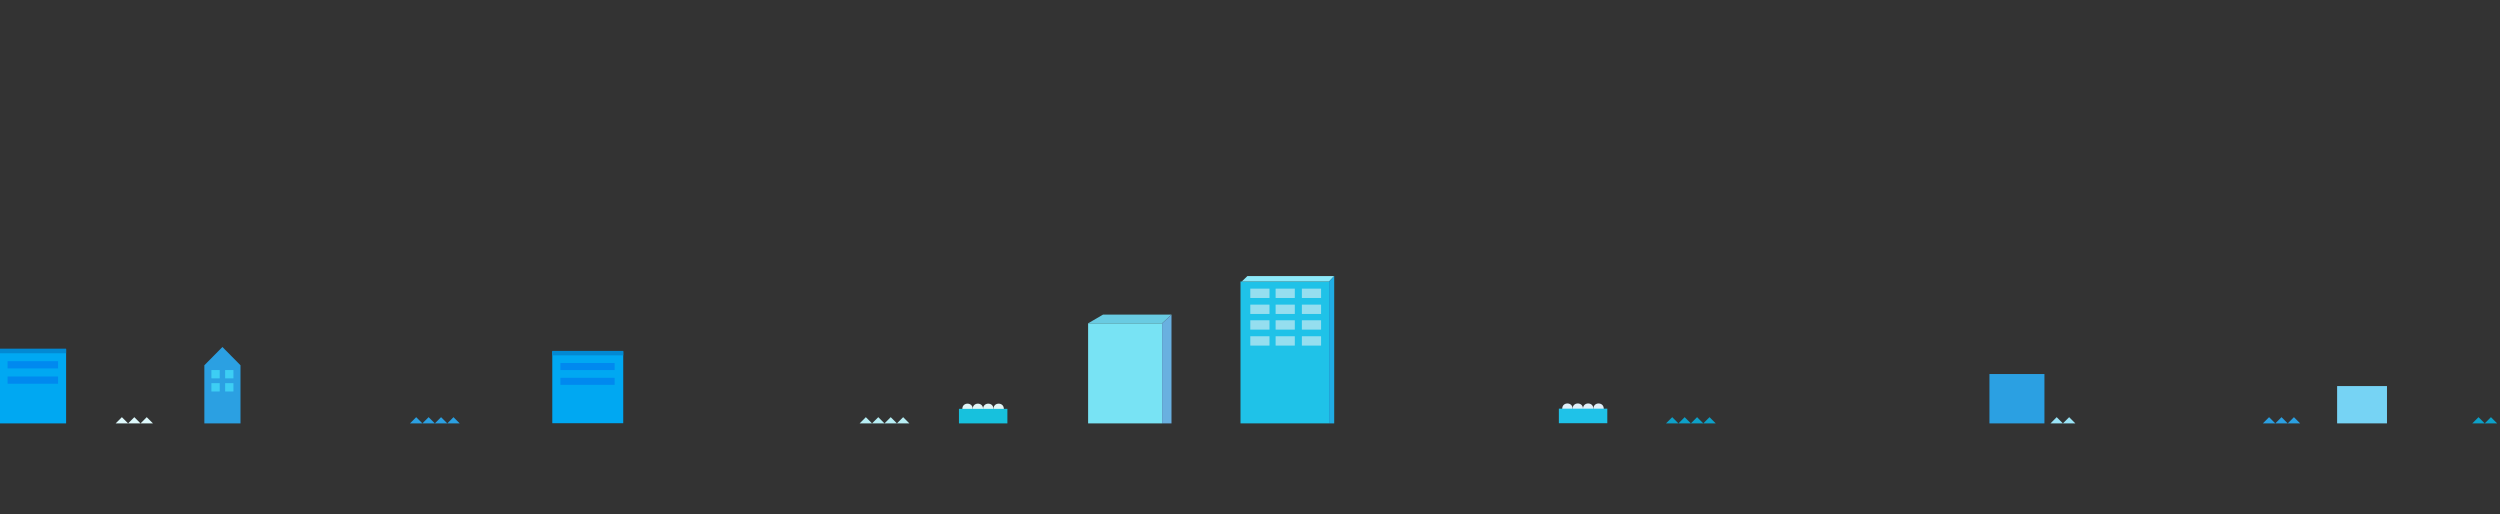 <svg id="Buildings_Top" data-name="Buildings Top" xmlns="http://www.w3.org/2000/svg" viewBox="0 0 1504.14 309.39"><rect x="0" y="0" width="1504.14" height="309.39" fill="#333333" stroke="none"/><defs><style>.cls-1{fill:#e2f5f6;}.cls-2{fill:#17c1dd;}.cls-3{fill:#b7eef4;}.cls-4{fill:#00a8f2;}.cls-5{fill:#0289d3;}.cls-6{fill:#0089ef;}.cls-7{fill:#2ba0e2;}.cls-8{fill:#3dcef4;}.cls-9{fill:#def9fc;}.cls-10{fill:#78e3f4;}.cls-11{fill:#69cbe2;}.cls-12{fill:#69b0e0;}.cls-13{fill:#1fc2e8;}.cls-14{fill:#95deef;}.cls-15{fill:#8ce9f9;}.cls-16{fill:#20ade5;}.cls-17{fill:#e1f0f9;}.cls-18{fill:#0da1c9;}.cls-19{fill:#9ae4f7;}.cls-20{fill:#76d3f4;}</style></defs><title>Via_Homepage_Illustration_100416_Buildings_Top</title><circle class="cls-1" cx="582.11" cy="245.98" r="3.12"/><circle class="cls-1" cx="588.35" cy="245.98" r="3.12"/><circle class="cls-1" cx="594.6" cy="245.98" r="3.12"/><circle class="cls-1" cx="600.85" cy="245.98" r="3.12"/><rect class="cls-2" x="576.96" y="245.98" width="29.14" height="8.76"/><polygon class="cls-3" points="539.64 254.74 547.13 254.74 543.39 250.99 539.64 254.74"/><polygon class="cls-3" points="532.16 254.74 539.64 254.74 535.9 250.99 532.16 254.74"/><polygon class="cls-3" points="524.68 254.74 532.16 254.74 528.42 250.99 524.68 254.74"/><polygon class="cls-3" points="517.2 254.74 524.68 254.74 520.94 250.99 517.2 254.74"/><rect class="cls-4" x="332.29" y="211.4" width="42.68" height="43.23"/><rect class="cls-5" x="332.29" y="211.12" width="42.68" height="2.68"/><rect class="cls-6" x="337.19" y="218.41" width="32.6" height="4.23"/><rect class="cls-6" x="337.19" y="227.32" width="32.6" height="4.23"/><polygon class="cls-7" points="269.11 254.74 276.59 254.74 272.85 250.99 269.11 254.74"/><polygon class="cls-7" points="261.63 254.74 269.11 254.74 265.37 250.99 261.63 254.74"/><polygon class="cls-7" points="254.14 254.74 261.63 254.74 257.88 250.99 254.14 254.74"/><polygon class="cls-7" points="246.66 254.74 254.14 254.74 250.4 250.99 246.66 254.74"/><polygon class="cls-7" points="144.7 254.74 122.95 254.74 122.95 219.77 133.82 208.77 144.7 219.77 144.7 254.74"/><rect class="cls-8" x="127.2" y="222.64" width="5" height="5"/><rect class="cls-8" x="135.45" y="222.64" width="5" height="5"/><rect class="cls-8" x="127.2" y="230.53" width="5" height="5"/><rect class="cls-8" x="135.45" y="230.53" width="5" height="5"/><polygon class="cls-9" points="84.55 254.74 92.03 254.74 88.29 250.99 84.55 254.74"/><polygon class="cls-9" points="77.07 254.74 84.55 254.74 80.81 250.99 77.07 254.74"/><polygon class="cls-9" points="69.59 254.74 77.07 254.74 73.33 250.99 69.59 254.74"/><rect class="cls-4" y="210.06" width="39.77" height="44.68"/><rect class="cls-5" y="209.77" width="39.77" height="2.77"/><rect class="cls-6" x="4.57" y="217.3" width="30.38" height="4.37"/><rect class="cls-6" x="4.57" y="226.51" width="30.38" height="4.37"/><rect class="cls-10" x="654.67" y="194.52" width="44.52" height="60.22"/><polygon class="cls-11" points="654.67 194.52 663.63 189.29 704.84 189.29 699.19 194.52 654.67 194.52"/><polygon class="cls-12" points="704.84 189.29 704.84 254.74 699.19 254.73 699.19 194.52 704.84 189.29"/><rect class="cls-13" x="746.36" y="169.34" width="53.3" height="85.39"/><rect class="cls-14" x="752.25" y="173.66" width="11.55" height="5.62"/><rect class="cls-14" x="767.48" y="173.66" width="11.55" height="5.62"/><rect class="cls-14" x="783.28" y="173.66" width="11.55" height="5.62"/><rect class="cls-14" x="752.25" y="183.28" width="11.55" height="5.62"/><rect class="cls-14" x="767.48" y="183.28" width="11.55" height="5.62"/><rect class="cls-14" x="783.28" y="183.28" width="11.55" height="5.62"/><rect class="cls-14" x="752.25" y="192.7" width="11.55" height="5.62"/><rect class="cls-14" x="767.48" y="192.7" width="11.55" height="5.62"/><rect class="cls-14" x="783.28" y="192.7" width="11.55" height="5.62"/><rect class="cls-14" x="752.25" y="202.31" width="11.55" height="5.62"/><rect class="cls-14" x="767.48" y="202.31" width="11.55" height="5.62"/><rect class="cls-14" x="783.28" y="202.31" width="11.55" height="5.62"/><polygon class="cls-15" points="802.73 166.09 799.65 169.34 747.15 169.34 750.51 166.09 802.73 166.09"/><polygon class="cls-16" points="802.73 166.09 802.73 254.73 799.65 254.73 799.65 169.34 802.73 166.09"/><circle class="cls-17" cx="943.04" cy="245.87" r="3.12"/><circle class="cls-17" cx="949.29" cy="245.87" r="3.12"/><circle class="cls-17" cx="955.54" cy="245.87" r="3.12"/><circle class="cls-17" cx="961.79" cy="245.87" r="3.12"/><rect class="cls-13" x="937.9" y="245.87" width="29.14" height="8.76"/><polygon class="cls-18" points="1024.8 254.74 1032.28 254.74 1028.54 250.99 1024.8 254.74"/><polygon class="cls-18" points="1017.32 254.74 1024.8 254.74 1021.06 250.99 1017.32 254.74"/><polygon class="cls-18" points="1009.84 254.74 1017.32 254.74 1013.58 250.99 1009.84 254.74"/><polygon class="cls-18" points="1002.36 254.74 1009.84 254.74 1006.1 250.99 1002.36 254.74"/><rect class="cls-7" x="1196.96" y="225.04" width="33.09" height="29.7"/><polygon class="cls-19" points="1241.16 254.74 1248.65 254.74 1244.91 250.99 1241.16 254.74"/><polygon class="cls-19" points="1233.68 254.74 1241.16 254.74 1237.42 250.99 1233.68 254.74"/><rect class="cls-20" x="1406.14" y="232.28" width="30" height="22.45"/><polygon class="cls-18" points="1487.47 254.74 1494.95 254.74 1491.21 250.99 1487.47 254.74"/><polygon class="cls-18" points="1494.95 254.74 1502.43 254.74 1498.69 250.99 1494.95 254.74"/><polygon class="cls-7" points="1376.42 254.74 1383.9 254.74 1380.16 250.99 1376.42 254.74"/><polygon class="cls-7" points="1368.94 254.74 1376.42 254.74 1372.68 250.99 1368.94 254.74"/><polygon class="cls-7" points="1361.46 254.74 1368.94 254.74 1365.2 250.99 1361.46 254.74"/></svg>